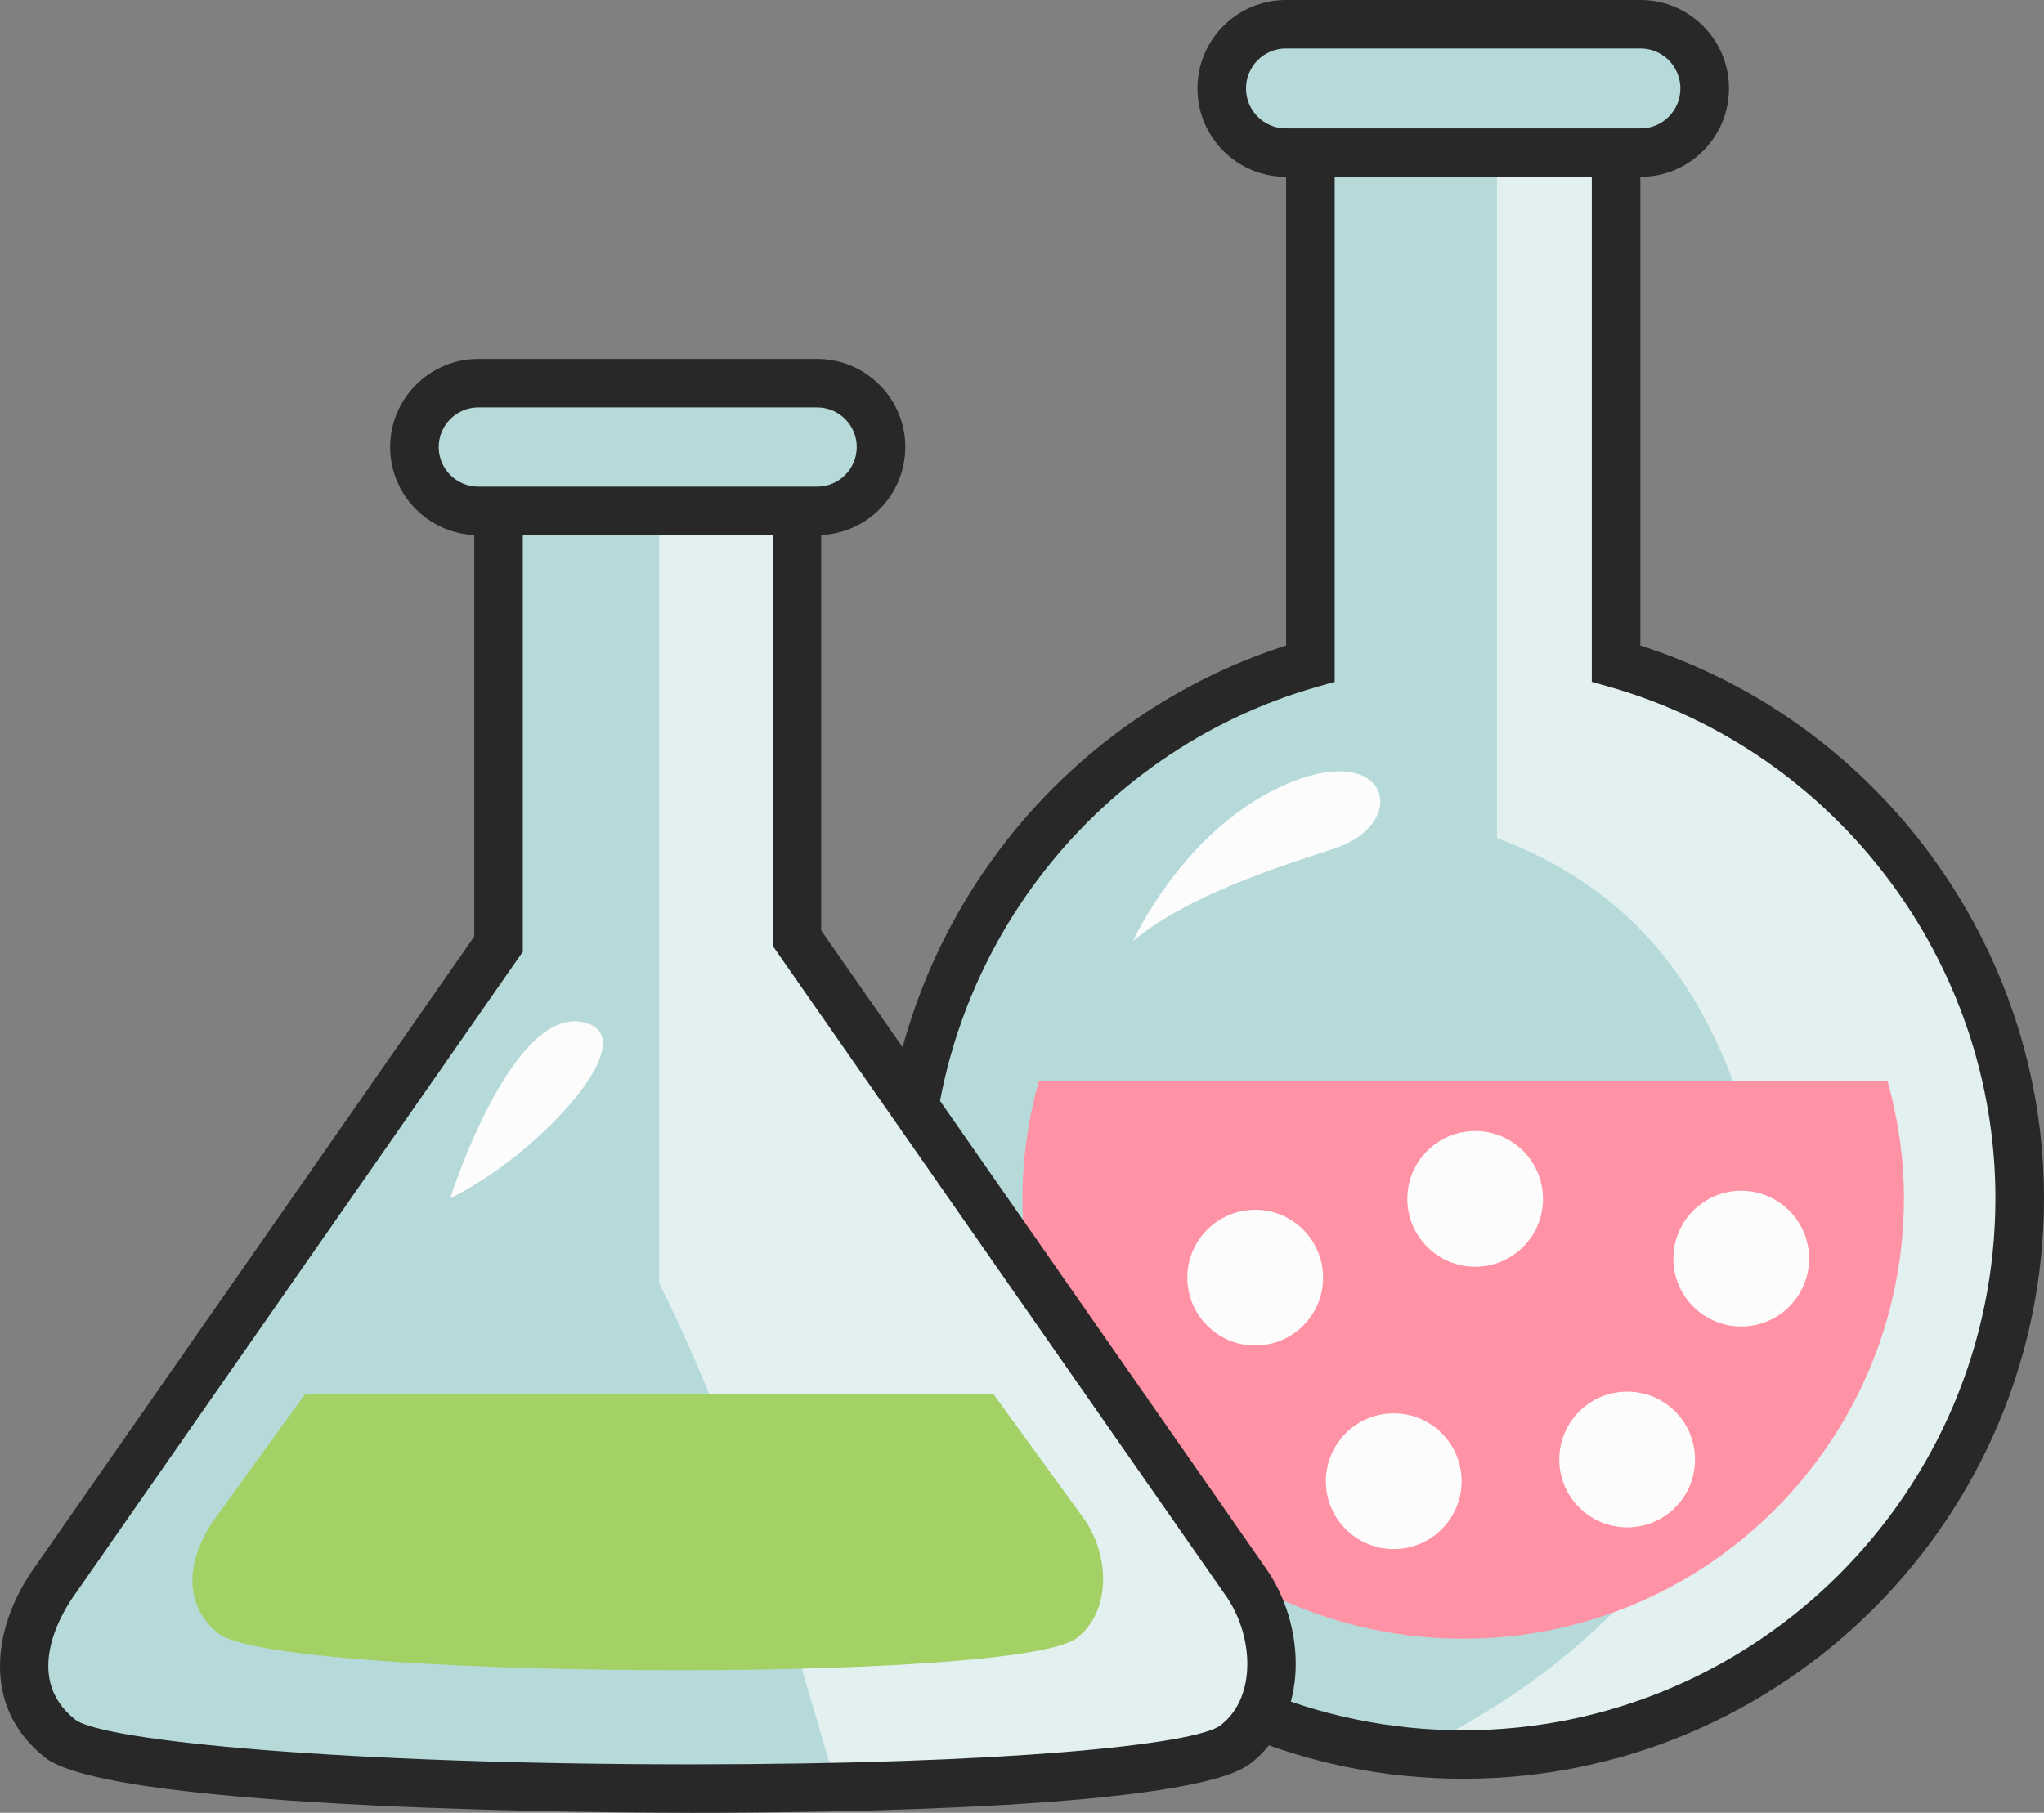 <svg xmlns="http://www.w3.org/2000/svg" width="1080" height="958.07" viewBox="0 0 1080 958.07"><rect x="0" y="0" width="1080" height="958.07" fill="#808080" stroke="none"/><g id="a"/><g id="b"><g id="c"><g id="d"><g><g><path d="M853.91 350.67V54.82H692.38V350.67c-123.11 35.13-213.3 148.2-213.3 282.55.0 162.38 131.67 294.05 294.03 294.05s294.06-131.67 294.06-294.05c0-134.35-90.22-247.42-213.27-282.55z" fill="#b6d9d9"/><path d="M853.91 350.67V54.82h-62.97V442.94c81.63 30.65 118.11 92.22 137.67 170.6 30.85 138.77-62.6 256.73-182.95 312.32 9.06.85 18.16 1.4 27.45 1.4 162.39.0 294.06-131.67 294.06-294.05.0-134.35-90.22-247.42-213.27-282.55z" fill="#e2f0f0"/><path d="M773.11 940.08c-169.19.0-306.86-137.65-306.86-306.86.0-132.97 87.22-251.68 213.3-292.06V42.01h187.18V341.16c126.04 40.4 213.27 159.11 213.27 292.06.0 169.21-137.67 306.86-306.89 306.86zM705.21 67.63v292.7l-9.3 2.66c-120.14 34.27-204.01 145.4-204.01 270.22.0 155.08 126.14 281.24 281.2 281.24s281.24-126.16 281.24-281.24c0-124.81-83.86-235.94-203.97-270.22l-9.3-2.66V67.63h-135.87z" fill="#282828"/></g><g><path d="M900.72 46.74c0 18.72-15.09 33.92-33.85 33.92h-187.45c-18.72.0-33.89-15.19-33.89-33.92h0c0-18.72 15.16-33.93 33.89-33.93h187.45c18.76.0 33.85 15.21 33.85 33.93h0z" fill="#b6d9d9"/><path d="M866.87 93.47h-187.45c-25.76.0-46.71-20.95-46.71-46.73S653.66.0 679.42.0h187.45c25.72.0 46.68 20.97 46.68 46.74s-20.95 46.73-46.68 46.73zM679.42 25.62c-11.63.0-21.06 9.48-21.06 21.13s9.43 21.11 21.06 21.11h187.45c11.59.0 21.02-9.46 21.02-21.11s-9.43-21.13-21.02-21.13h-187.45z" fill="#282828"/></g><path d="M548.85 571.47c-5.43 19.67-8.6 40.33-8.6 61.75.0 128.61 104.32 232.84 232.86 232.84S1006 761.83 1006 633.22c0-21.42-3.2-42.08-8.6-61.75h-448.56z" fill="#ff92a4"/><path d="M699.08 675.24c0 19.81-16.03 35.86-35.85 35.86s-35.88-16.06-35.88-35.86 16.09-35.87 35.88-35.87 35.85 16.06 35.85 35.87z" fill="#fcfcfc"/><path d="M772.28 782.85c0 19.79-16.09 35.85-35.88 35.85s-35.85-16.06-35.85-35.85 15.99-35.88 35.85-35.88 35.88 16.06 35.88 35.88z" fill="#fcfcfc"/><path d="M815.29 633.62c0 19.81-16.06 35.86-35.85 35.86s-35.85-16.06-35.85-35.86 16.02-35.87 35.85-35.87 35.85 16.06 35.85 35.87z" fill="#fcfcfc"/><path d="M895.62 771.36c0 19.81-16.02 35.86-35.82 35.86s-35.92-16.06-35.92-35.86 16.06-35.87 35.92-35.87 35.82 16.06 35.82 35.87z" fill="#fcfcfc"/><path d="M955.89 665.19c0 19.83-16.09 35.87-35.85 35.87s-35.88-16.04-35.88-35.87 16.06-35.88 35.88-35.88 35.85 16.09 35.85 35.88z" fill="#fcfcfc"/><path d="M598.66 497.33s27.26-60.25 81.76-83.21c54.51-22.96 64.57 21.5 24.42 34.41-40.18 12.91-80.36 27.26-106.18 48.79z" fill="#fcfcfc"/></g><g><g><path d="M657.66 835.2l-236.59-339.41V250.47h-157.66v248.48L29.12 835.2c-18.43 25.45-26.26 60.85 2.7 83.68 41.25 32.53 577.46 36.6 620.95 3.08 25.92-20.01 23.32-61.31 4.9-86.76z" fill="#b6d9d9"/><path d="M657.66 835.2l-236.59-339.41V250.47h-72.77v427.75c44.32 88.74 67.37 177.47 93.72 266.17 105.42-2.33 194.14-9.63 210.74-22.44 25.92-20.01 23.32-61.31 4.9-86.76z" fill="#e2f0f0"/><path d="M364.83 958.07h0c-31.12.0-305.06-.82-340.94-29.14-34.52-27.19-27.45-70.45-5.16-101.25L250.59 494.92V237.66H433.9v254.1l234.29 336.11c21.99 30.39 24.25 79.65-7.59 104.24-30.42 23.44-216.93 25.97-295.76 25.97zm-88.59-694.79v239.7L39.65 842.52c-5.23 7.2-29.05 43.31.1 66.29 14.59 11.36 143 23.62 325.08 23.64 166.32.0 266.81-10.39 280.1-20.64 19.79-15.28 17.12-48.68 2.33-69.1l-239.02-342.89V263.28h-132.01z" fill="#282828"/></g><g><path d="M465.52 236.26c0 18.62-15.09 33.73-33.72 33.73H252.72c-18.66.0-33.75-15.11-33.75-33.73h0c0-18.64 15.09-33.75 33.75-33.75H431.8c18.62.0 33.72 15.11 33.72 33.75h0z" fill="#b6d9d9"/><path d="M431.8 282.8H252.72c-25.69.0-46.58-20.87-46.58-46.54s20.89-46.56 46.58-46.56h179.08c25.66.0 46.55 20.89 46.55 46.56s-20.89 46.54-46.55 46.54zm-179.08-67.48c-11.53.0-20.93 9.4-20.93 20.94s9.4 20.92 20.93 20.92H431.8c11.53.0 20.89-9.4 20.89-20.92s-9.36-20.94-20.89-20.94H252.72z" fill="#282828"/></g><path d="M524.76 736.59H161.36l-47.64 65.8c-13.46 18.58-19.23 44.4 1.93 61.07 30.12 23.74 421.5 26.7 453.29 2.23 18.86-14.61 17.03-44.73 3.57-63.3l-47.74-65.8z" fill="#a3d165"/><path d="M237.86 633.27s31.55-98.99 68.87-93.26c37.31 5.75-21.53 70.3-68.87 93.26z" fill="#fcfcfc"/></g></g></g></g></svg>